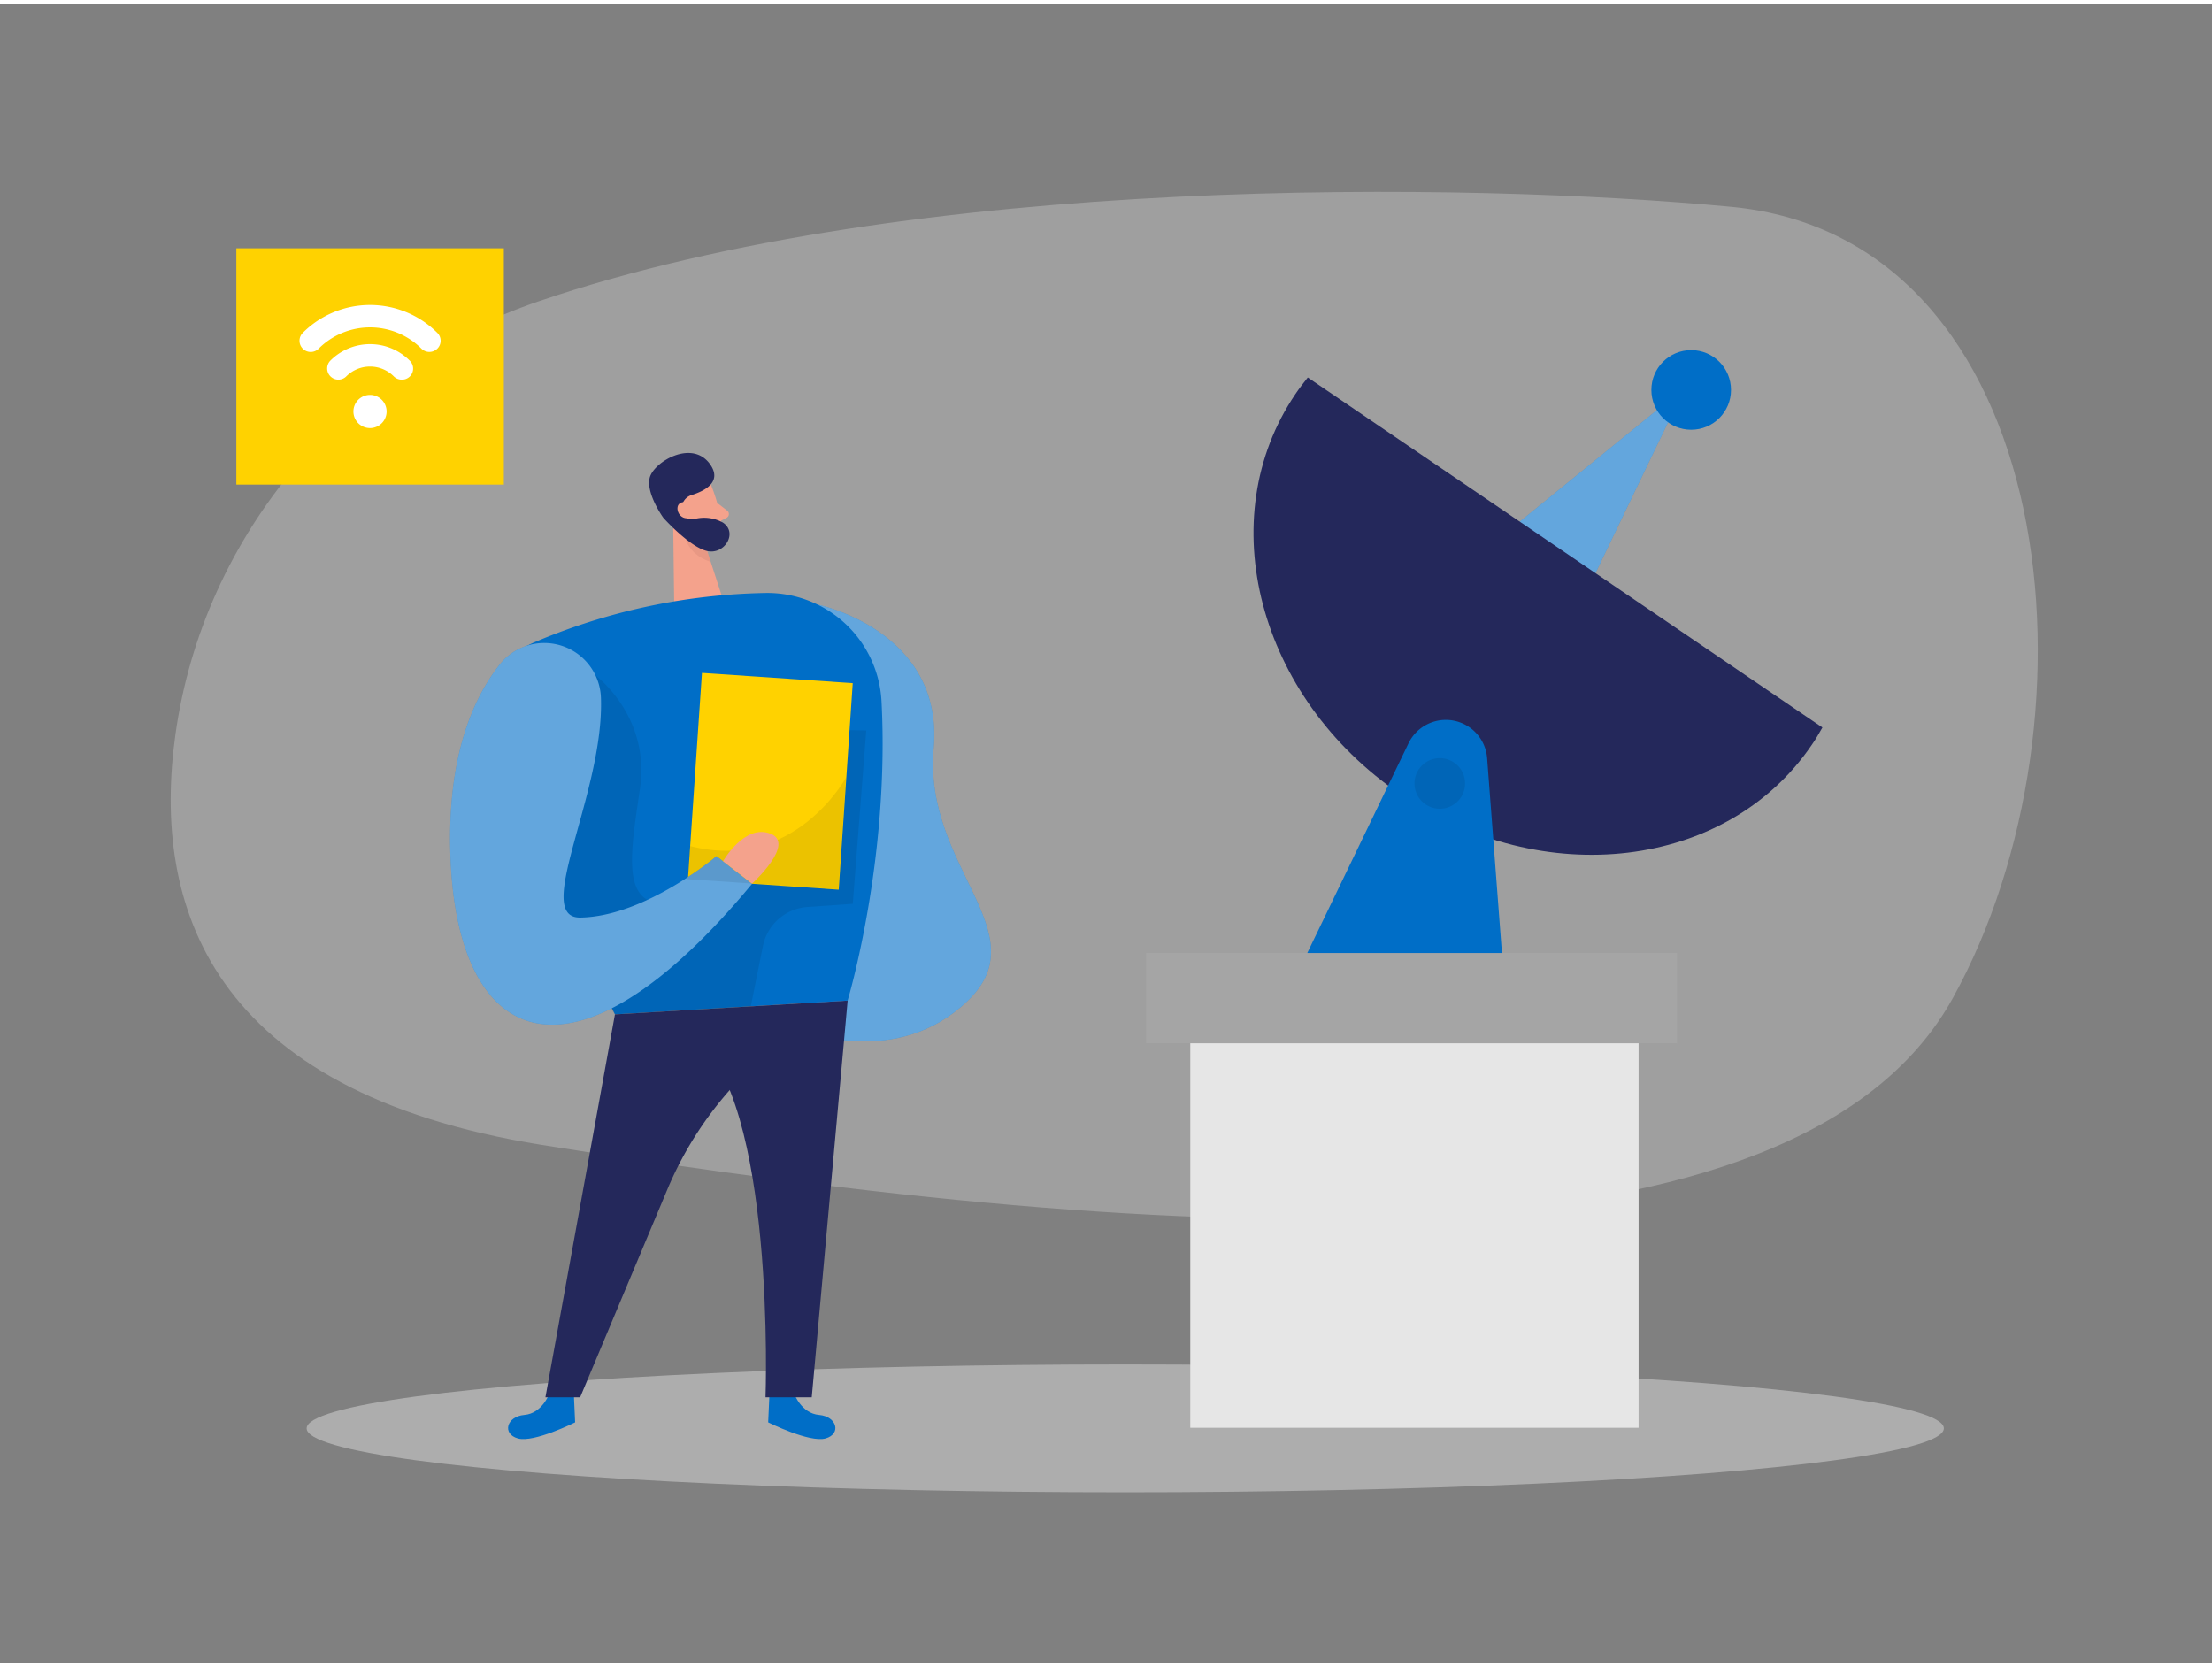<svg id="Layer_1" data-name="Layer 1" xmlns="http://www.w3.org/2000/svg" viewBox="0 0 400 300" width="406" height="306" class="illustration styles_illustrationTablet__1DWOa"><rect x="0" y="0" width="400" height="300" fill="#808080" stroke="none"/><path d="M97.37,53.76C62.6,65.63,36.81,95.71,31.72,132.09c-4.28,30.66,6,64.55,66.23,74.2,117.29,18.78,227.14,24.14,255.18-26.54S372.54,42.26,313,36.65C265.7,32.18,165.28,30.6,97.37,53.76Z" fill="#e6e6e6" opacity="0.3"></path><path d="M128.72,87.31a29.84,29.84,0,0,1,1.9,7.79,2.43,2.43,0,0,1-2.34,2.51,5.36,5.36,0,0,1-5.16-2.67l-2.57-3.63a4.33,4.33,0,0,1,.51-5C123.11,83.68,127.79,84.52,128.72,87.31Z" fill="#f4a28c"></path><ellipse cx="203.48" cy="257.55" rx="148.03" ry="11.56" fill="#e6e6e6" opacity="0.45"></ellipse><path d="M99.33,251.28s-1.29,3.57-4.51,3.84-4.07,3.43-1.17,4.25S104,256.46,104,256.46l-.21-4.65Z" fill="#006ec7"></path><path d="M143.61,251.28s1.29,3.57,4.51,3.84,4.07,3.43,1.17,4.25-10.38-2.91-10.38-2.91l.21-4.65Z" fill="#006ec7"></path><path d="M147.74,108.56s23,4.64,21.09,26.06,19,33.2,6.19,45.58-29.86,5.42-29.86,5.42Z" fill="#006ec7"></path><path d="M147.74,108.56s23,4.64,21.09,26.06,19,33.2,6.19,45.58-29.86,5.42-29.86,5.42Z" fill="#fff" opacity="0.39"></path><polygon points="121.71 92.22 121.91 108.03 130.61 107.29 126.97 96.09 121.71 92.22" fill="#f4a28c"></polygon><path d="M129.69,90.2l1.81,1.4a.77.77,0,0,1-.12,1.3l-1.67.85Z" fill="#f4a28c"></path><path d="M127.43,97.59a7.48,7.48,0,0,1-3.51-1.13s.54,3.11,4.61,4.41Z" fill="#ce8172" opacity="0.31"></path><path d="M138.34,106.49a111.64,111.64,0,0,0-41.71,8.92,16.09,16.09,0,0,0-8.13,22l22.7,45.27,42.08-2.49s7.66-25.44,6.12-54.23A20.68,20.68,0,0,0,138.34,106.49Z" fill="#006ec7"></path><path d="M111.2,182.69,98.63,251.93h6.28l15.77-37.59a65.22,65.22,0,0,1,28-31.52l4.62-2.62Z" fill="#24285b"></path><path d="M107.73,121.43s9.92,7.34,8,20.45-3.88,23.29,8.19,20.24S142.54,131,142.54,131l14.11.35-2.44,31.35-8.18.57a8.84,8.84,0,0,0-8.07,7.08l-2.2,10.93-24.56,1.45-3.47-5.16L92.41,160.9l-1.92-26.46Z" opacity="0.08"></path><rect x="125.63" y="121.82" width="27.33" height="37.43" transform="translate(268.74 290.2) rotate(-176.11)" fill="#ffd200"></rect><path d="M153.28,180.2l-6.49,71.73h-8.36s1.95-54-13.12-65.46Z" fill="#24285b"></path><path d="M108.67,125.49a10.26,10.26,0,0,0-18.35-6c-4.83,6.16-9.27,16.44-8.9,33.32.78,36,21.93,45.7,54.57,6.27l-6.42-5S116.71,165,104.94,165.18C96.18,165.3,109.26,142.68,108.67,125.49Z" fill="#006ec7"></path><path d="M108.67,125.49a10.26,10.26,0,0,0-18.35-6c-4.83,6.16-9.27,16.44-8.9,33.32.78,36,21.93,45.7,54.57,6.27l-6.42-5S116.71,165,104.94,165.18C96.18,165.3,109.26,142.68,108.67,125.49Z" fill="#fff" opacity="0.39"></path><path d="M153,139.85s-9.36,17.27-28.24,12.39l-.41,6,27.27,1.85Z" opacity="0.08"></path><path d="M130.75,155s3.84-6.78,8.54-5-3.3,9.05-3.3,9.05Z" fill="#f4a28c"></path><path d="M123.48,92.05a1.74,1.74,0,0,0,2,1.09,7,7,0,0,1,5.23.61c2.78,1.82.32,5.92-2.89,5.14s-7.87-6-7.87-6-3.17-4.39-2.46-7.24,7.77-7.11,11-2.31c2.06,3.07-1,4.69-3.45,5.45a2.53,2.53,0,0,0-1.6,3.3Z" fill="#24285b"></path><path d="M125,91.4s-.57-1.77-1.86-1.24-.5,3.1,1.38,2.8Z" fill="#f4a28c"></path><rect x="215.24" y="187.91" width="81.07" height="69.53" fill="#e6e6e6"></rect><polygon points="263.78 102.57 304.67 69.32 281.91 116.62 263.78 102.57" fill="#006ec7"></polygon><polygon points="263.78 102.57 304.67 69.32 281.91 116.62 263.78 102.57" fill="#fff" opacity="0.39"></polygon><rect x="207.24" y="171.59" width="96.01" height="16.32" fill="#a5a5a5"></rect><path d="M253.27,142.91c25.78,17.53,59.06,13.53,74.33-8.92.71-1,1.34-2.11,1.95-3.18L236.49,67.52c-.78,1-1.54,1.94-2.24,3C219,93,227.49,125.37,253.27,142.91Z" fill="#24285b"></path><path d="M236.4,171.59l18.3-37.91a7.49,7.49,0,0,1,14.22,2.69l2.68,35.22Z" fill="#006ec7"></path><circle cx="260.36" cy="140.93" r="4.58" opacity="0.08"></circle><circle cx="305.82" cy="69.77" r="7.2" fill="#006ec7"></circle><rect x="42.74" y="44.16" width="48.37" height="42.73" fill="#ffd200"></rect><path d="M77.64,62.9a2.06,2.06,0,0,1-1.43-.59,13.15,13.15,0,0,0-18.59,0,2,2,0,0,1-2.87-2.86,17.2,17.2,0,0,1,24.33,0,2,2,0,0,1,0,2.86A2.06,2.06,0,0,1,77.64,62.9Z" fill="#fff"></path><path d="M72.64,67.91a2,2,0,0,1-1.43-.59,6.07,6.07,0,0,0-8.59,0,2,2,0,0,1-2.86-2.87,10.13,10.13,0,0,1,14.31,0,2,2,0,0,1-1.43,3.46Z" fill="#fff"></path><path d="M66.91,76.67a3,3,0,1,1,3-3A3,3,0,0,1,66.91,76.67Z" fill="#fff"></path></svg>